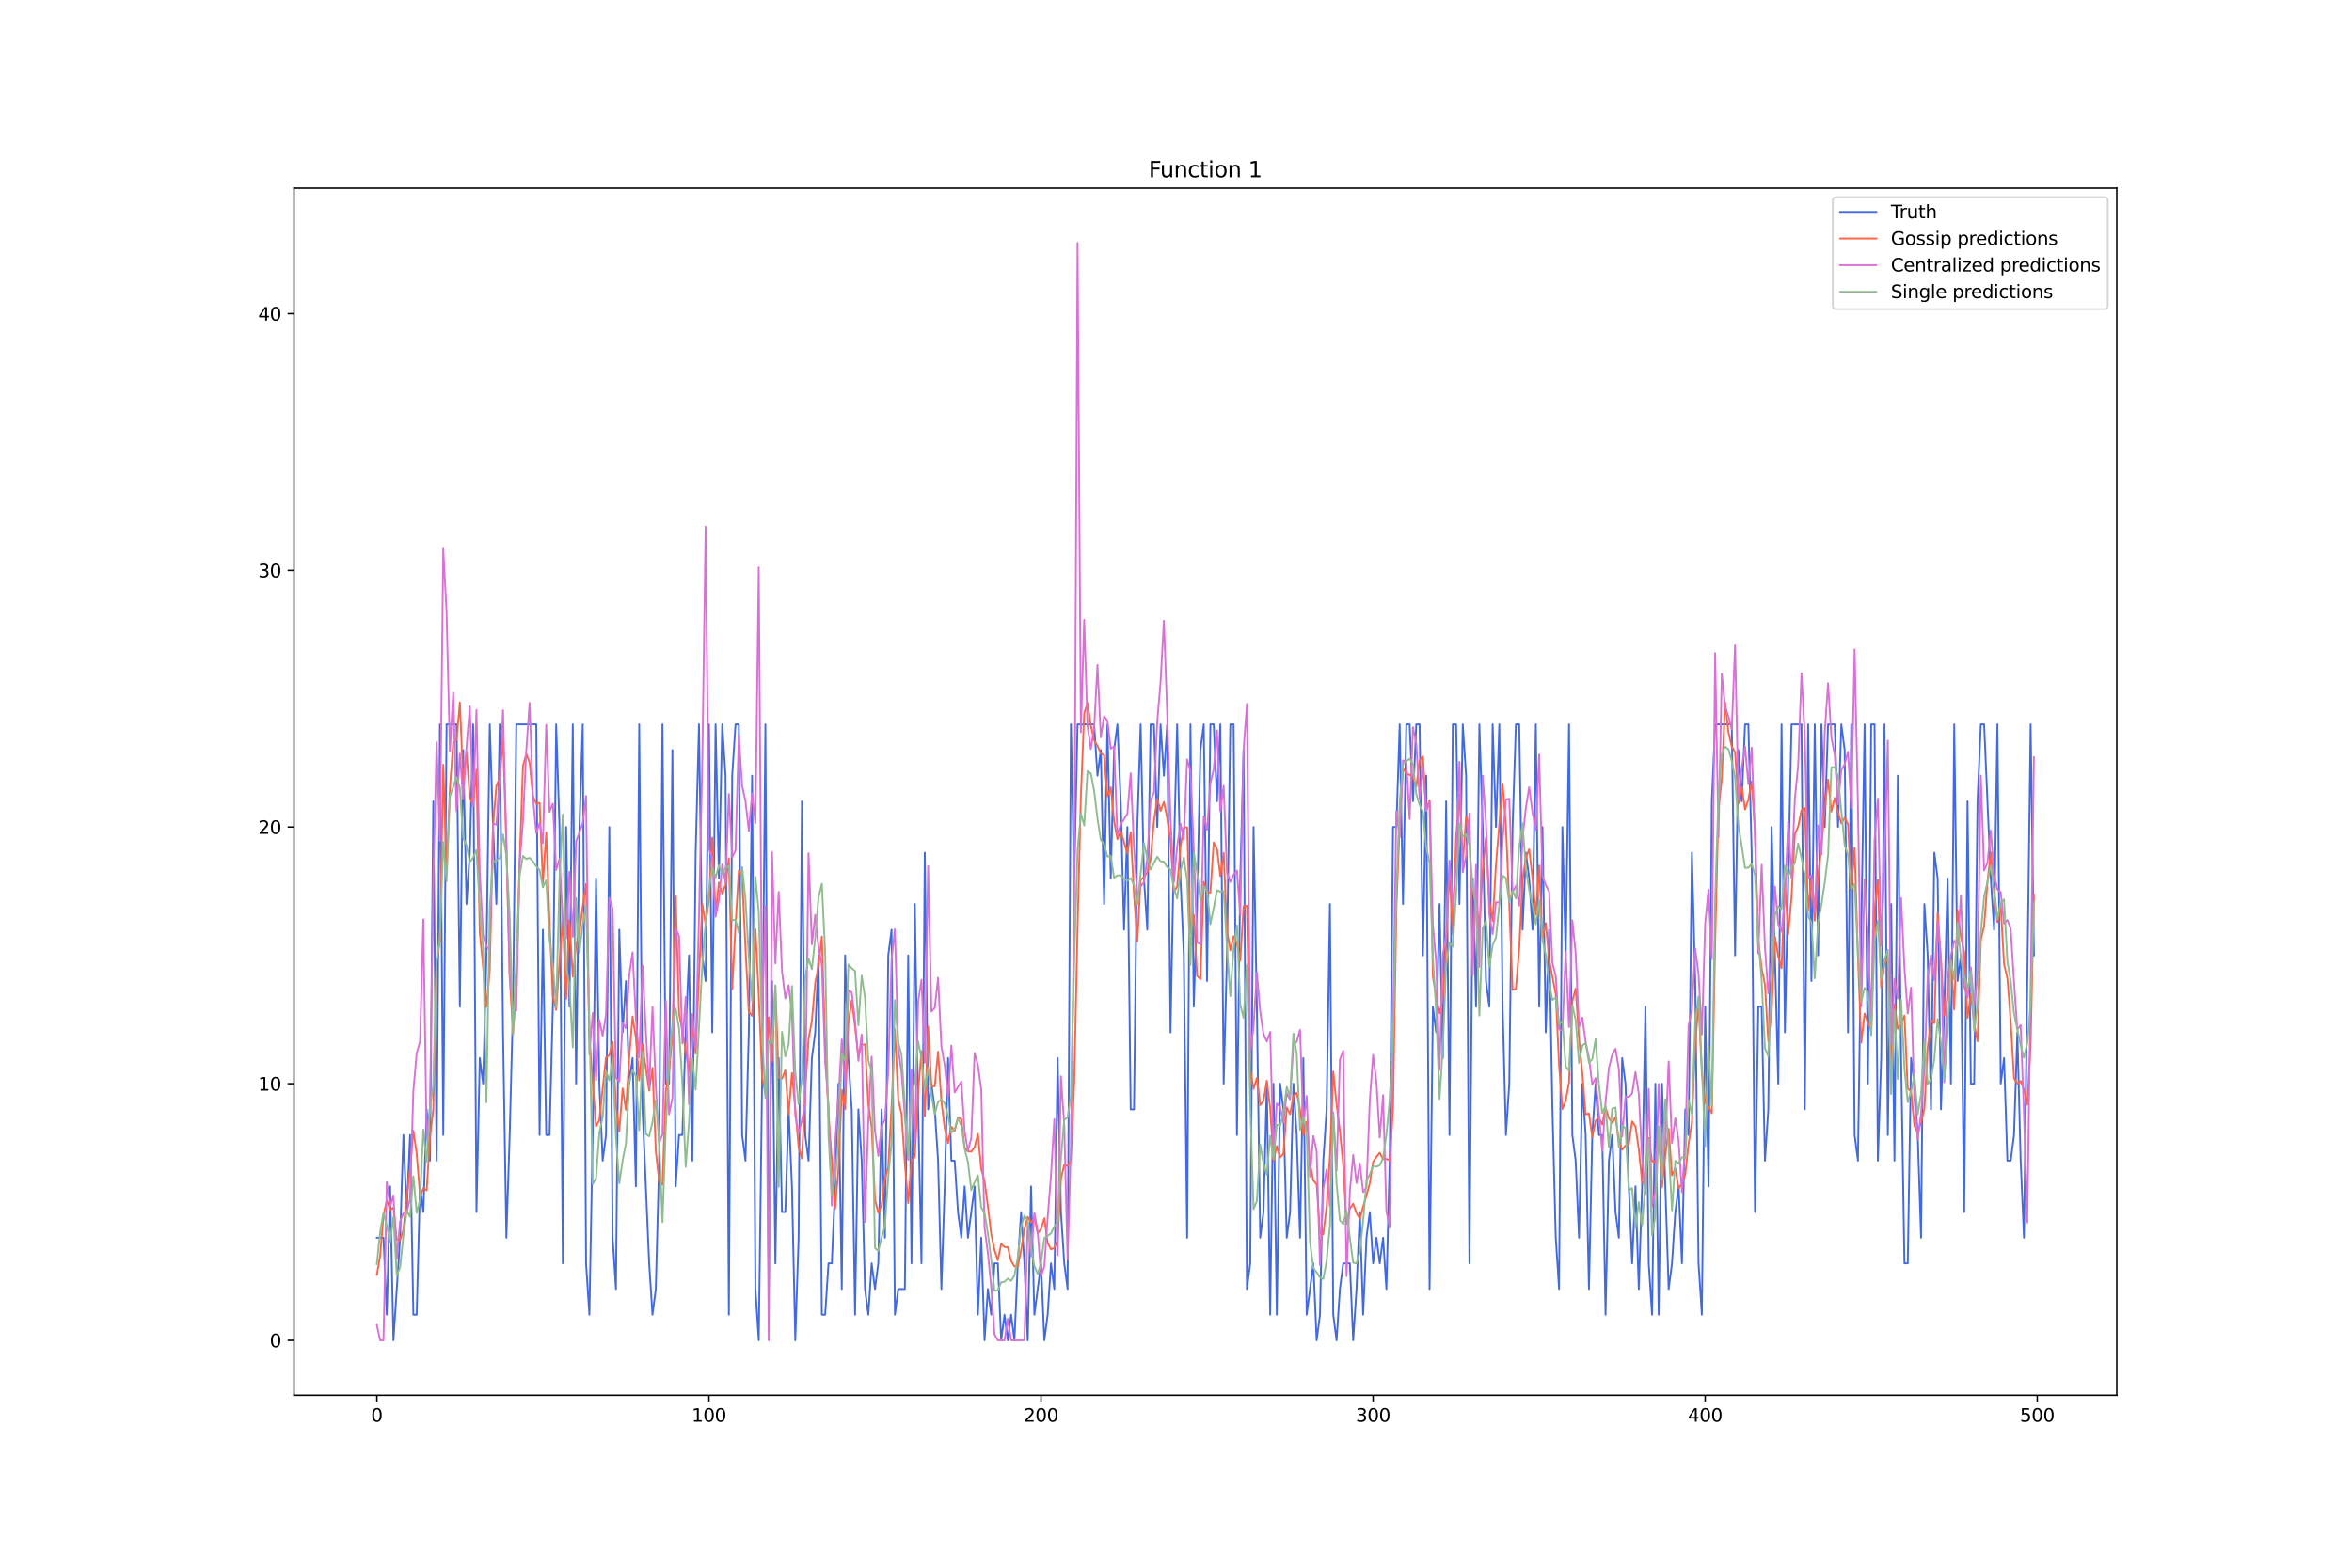 <?xml version="1.0" encoding="utf-8" standalone="no"?>
<!DOCTYPE svg PUBLIC "-//W3C//DTD SVG 1.1//EN"
  "http://www.w3.org/Graphics/SVG/1.1/DTD/svg11.dtd">
<svg xmlns:xlink="http://www.w3.org/1999/xlink" width="1296pt" height="864pt" viewBox="0 0 1296 864" xmlns="http://www.w3.org/2000/svg" version="1.1">
 <defs>
  <style type="text/css">*{stroke-linejoin: round; stroke-linecap: butt}</style>
 </defs>
 <g id="figure_1">
  <g id="patch_1">
   <path d="M 0 864 
L 1296 864 
L 1296 0 
L 0 0 
z
" style="fill: #ffffff"/>
  </g>
  <g id="axes_1">
   <g id="patch_2">
    <path d="M 162 768.96 
L 1166.4 768.96 
L 1166.4 103.68 
L 162 103.68 
z
" style="fill: #ffffff"/>
   </g>
   <g id="matplotlib.axis_1">
    <g id="xtick_1">
     <g id="line2d_1">
      <defs>
       <path id="ma6e9aad0c6" d="M 0 0 
L 0 3.5 
" style="stroke: #000000; stroke-width: 0.8"/>
      </defs>
      <g>
       <use xlink:href="#ma6e9aad0c6" x="207.655" y="768.96" style="stroke: #000000; stroke-width: 0.8"/>
      </g>
     </g>
     <g id="text_1">
      <!-- 0 -->
      <g transform="translate(204.473 783.558) scale(0.1 -0.1)">
       <defs>
        <path id="DejaVuSans-30" d="M 2034 4250 
Q 1547 4250 1301 3770 
Q 1056 3291 1056 2328 
Q 1056 1369 1301 889 
Q 1547 409 2034 409 
Q 2525 409 2770 889 
Q 3016 1369 3016 2328 
Q 3016 3291 2770 3770 
Q 2525 4250 2034 4250 
z
M 2034 4750 
Q 2819 4750 3233 4129 
Q 3647 3509 3647 2328 
Q 3647 1150 3233 529 
Q 2819 -91 2034 -91 
Q 1250 -91 836 529 
Q 422 1150 422 2328 
Q 422 3509 836 4129 
Q 1250 4750 2034 4750 
z
" transform="scale(0.016)"/>
       </defs>
       <use xlink:href="#DejaVuSans-30"/>
      </g>
     </g>
    </g>
    <g id="xtick_2">
     <g id="line2d_2">
      <g>
       <use xlink:href="#ma6e9aad0c6" x="390.639" y="768.96" style="stroke: #000000; stroke-width: 0.8"/>
      </g>
     </g>
     <g id="text_2">
      <!-- 100 -->
      <g transform="translate(381.095 783.558) scale(0.1 -0.1)">
       <defs>
        <path id="DejaVuSans-31" d="M 794 531 
L 1825 531 
L 1825 4091 
L 703 3866 
L 703 4441 
L 1819 4666 
L 2450 4666 
L 2450 531 
L 3481 531 
L 3481 0 
L 794 0 
L 794 531 
z
" transform="scale(0.016)"/>
       </defs>
       <use xlink:href="#DejaVuSans-31"/>
       <use xlink:href="#DejaVuSans-30" x="63.623"/>
       <use xlink:href="#DejaVuSans-30" x="127.246"/>
      </g>
     </g>
    </g>
    <g id="xtick_3">
     <g id="line2d_3">
      <g>
       <use xlink:href="#ma6e9aad0c6" x="573.623" y="768.96" style="stroke: #000000; stroke-width: 0.8"/>
      </g>
     </g>
     <g id="text_3">
      <!-- 200 -->
      <g transform="translate(564.079 783.558) scale(0.1 -0.1)">
       <defs>
        <path id="DejaVuSans-32" d="M 1228 531 
L 3431 531 
L 3431 0 
L 469 0 
L 469 531 
Q 828 903 1448 1529 
Q 2069 2156 2228 2338 
Q 2531 2678 2651 2914 
Q 2772 3150 2772 3378 
Q 2772 3750 2511 3984 
Q 2250 4219 1831 4219 
Q 1534 4219 1204 4116 
Q 875 4013 500 3803 
L 500 4441 
Q 881 4594 1212 4672 
Q 1544 4750 1819 4750 
Q 2544 4750 2975 4387 
Q 3406 4025 3406 3419 
Q 3406 3131 3298 2873 
Q 3191 2616 2906 2266 
Q 2828 2175 2409 1742 
Q 1991 1309 1228 531 
z
" transform="scale(0.016)"/>
       </defs>
       <use xlink:href="#DejaVuSans-32"/>
       <use xlink:href="#DejaVuSans-30" x="63.623"/>
       <use xlink:href="#DejaVuSans-30" x="127.246"/>
      </g>
     </g>
    </g>
    <g id="xtick_4">
     <g id="line2d_4">
      <g>
       <use xlink:href="#ma6e9aad0c6" x="756.607" y="768.96" style="stroke: #000000; stroke-width: 0.8"/>
      </g>
     </g>
     <g id="text_4">
      <!-- 300 -->
      <g transform="translate(747.063 783.558) scale(0.1 -0.1)">
       <defs>
        <path id="DejaVuSans-33" d="M 2597 2516 
Q 3050 2419 3304 2112 
Q 3559 1806 3559 1356 
Q 3559 666 3084 287 
Q 2609 -91 1734 -91 
Q 1441 -91 1130 -33 
Q 819 25 488 141 
L 488 750 
Q 750 597 1062 519 
Q 1375 441 1716 441 
Q 2309 441 2620 675 
Q 2931 909 2931 1356 
Q 2931 1769 2642 2001 
Q 2353 2234 1838 2234 
L 1294 2234 
L 1294 2753 
L 1863 2753 
Q 2328 2753 2575 2939 
Q 2822 3125 2822 3475 
Q 2822 3834 2567 4026 
Q 2313 4219 1838 4219 
Q 1578 4219 1281 4162 
Q 984 4106 628 3988 
L 628 4550 
Q 988 4650 1302 4700 
Q 1616 4750 1894 4750 
Q 2613 4750 3031 4423 
Q 3450 4097 3450 3541 
Q 3450 3153 3228 2886 
Q 3006 2619 2597 2516 
z
" transform="scale(0.016)"/>
       </defs>
       <use xlink:href="#DejaVuSans-33"/>
       <use xlink:href="#DejaVuSans-30" x="63.623"/>
       <use xlink:href="#DejaVuSans-30" x="127.246"/>
      </g>
     </g>
    </g>
    <g id="xtick_5">
     <g id="line2d_5">
      <g>
       <use xlink:href="#ma6e9aad0c6" x="939.591" y="768.96" style="stroke: #000000; stroke-width: 0.8"/>
      </g>
     </g>
     <g id="text_5">
      <!-- 400 -->
      <g transform="translate(930.047 783.558) scale(0.1 -0.1)">
       <defs>
        <path id="DejaVuSans-34" d="M 2419 4116 
L 825 1625 
L 2419 1625 
L 2419 4116 
z
M 2253 4666 
L 3047 4666 
L 3047 1625 
L 3713 1625 
L 3713 1100 
L 3047 1100 
L 3047 0 
L 2419 0 
L 2419 1100 
L 313 1100 
L 313 1709 
L 2253 4666 
z
" transform="scale(0.016)"/>
       </defs>
       <use xlink:href="#DejaVuSans-34"/>
       <use xlink:href="#DejaVuSans-30" x="63.623"/>
       <use xlink:href="#DejaVuSans-30" x="127.246"/>
      </g>
     </g>
    </g>
    <g id="xtick_6">
     <g id="line2d_6">
      <g>
       <use xlink:href="#ma6e9aad0c6" x="1122.575" y="768.96" style="stroke: #000000; stroke-width: 0.8"/>
      </g>
     </g>
     <g id="text_6">
      <!-- 500 -->
      <g transform="translate(1113.032 783.558) scale(0.1 -0.1)">
       <defs>
        <path id="DejaVuSans-35" d="M 691 4666 
L 3169 4666 
L 3169 4134 
L 1269 4134 
L 1269 2991 
Q 1406 3038 1543 3061 
Q 1681 3084 1819 3084 
Q 2600 3084 3056 2656 
Q 3513 2228 3513 1497 
Q 3513 744 3044 326 
Q 2575 -91 1722 -91 
Q 1428 -91 1123 -41 
Q 819 9 494 109 
L 494 744 
Q 775 591 1075 516 
Q 1375 441 1709 441 
Q 2250 441 2565 725 
Q 2881 1009 2881 1497 
Q 2881 1984 2565 2268 
Q 2250 2553 1709 2553 
Q 1456 2553 1204 2497 
Q 953 2441 691 2322 
L 691 4666 
z
" transform="scale(0.016)"/>
       </defs>
       <use xlink:href="#DejaVuSans-35"/>
       <use xlink:href="#DejaVuSans-30" x="63.623"/>
       <use xlink:href="#DejaVuSans-30" x="127.246"/>
      </g>
     </g>
    </g>
   </g>
   <g id="matplotlib.axis_2">
    <g id="ytick_1">
     <g id="line2d_7">
      <defs>
       <path id="m4905a33f9d" d="M 0 0 
L -3.5 0 
" style="stroke: #000000; stroke-width: 0.8"/>
      </defs>
      <g>
       <use xlink:href="#m4905a33f9d" x="162" y="738.72" style="stroke: #000000; stroke-width: 0.8"/>
      </g>
     </g>
     <g id="text_7">
      <!-- 0 -->
      <g transform="translate(148.637 742.519) scale(0.1 -0.1)">
       <use xlink:href="#DejaVuSans-30"/>
      </g>
     </g>
    </g>
    <g id="ytick_2">
     <g id="line2d_8">
      <g>
       <use xlink:href="#m4905a33f9d" x="162" y="597.258" style="stroke: #000000; stroke-width: 0.8"/>
      </g>
     </g>
     <g id="text_8">
      <!-- 10 -->
      <g transform="translate(142.275 601.057) scale(0.1 -0.1)">
       <use xlink:href="#DejaVuSans-31"/>
       <use xlink:href="#DejaVuSans-30" x="63.623"/>
      </g>
     </g>
    </g>
    <g id="ytick_3">
     <g id="line2d_9">
      <g>
       <use xlink:href="#m4905a33f9d" x="162" y="455.796" style="stroke: #000000; stroke-width: 0.8"/>
      </g>
     </g>
     <g id="text_9">
      <!-- 20 -->
      <g transform="translate(142.275 459.595) scale(0.1 -0.1)">
       <use xlink:href="#DejaVuSans-32"/>
       <use xlink:href="#DejaVuSans-30" x="63.623"/>
      </g>
     </g>
    </g>
    <g id="ytick_4">
     <g id="line2d_10">
      <g>
       <use xlink:href="#m4905a33f9d" x="162" y="314.334" style="stroke: #000000; stroke-width: 0.8"/>
      </g>
     </g>
     <g id="text_10">
      <!-- 30 -->
      <g transform="translate(142.275 318.133) scale(0.1 -0.1)">
       <use xlink:href="#DejaVuSans-33"/>
       <use xlink:href="#DejaVuSans-30" x="63.623"/>
      </g>
     </g>
    </g>
    <g id="ytick_5">
     <g id="line2d_11">
      <g>
       <use xlink:href="#m4905a33f9d" x="162" y="172.871" style="stroke: #000000; stroke-width: 0.8"/>
      </g>
     </g>
     <g id="text_11">
      <!-- 40 -->
      <g transform="translate(142.275 176.671) scale(0.1 -0.1)">
       <use xlink:href="#DejaVuSans-34"/>
       <use xlink:href="#DejaVuSans-30" x="63.623"/>
      </g>
     </g>
    </g>
   </g>
   <g id="line2d_12">
    <path d="M 207.655 682.135 
L 211.314 682.135 
L 213.144 724.574 
L 214.974 653.843 
L 216.804 738.72 
L 220.463 682.135 
L 222.293 625.55 
L 224.123 667.989 
L 225.953 625.55 
L 227.783 724.574 
L 229.613 724.574 
L 231.442 653.843 
L 233.272 667.989 
L 235.102 611.404 
L 236.932 639.696 
L 238.762 441.649 
L 240.592 639.696 
L 242.422 399.211 
L 244.251 625.55 
L 246.081 399.211 
L 251.571 399.211 
L 253.401 554.819 
L 255.23 413.357 
L 257.06 498.234 
L 258.89 469.942 
L 260.72 399.211 
L 262.55 667.989 
L 264.38 583.112 
L 266.209 597.258 
L 268.039 526.527 
L 269.869 399.211 
L 271.699 455.796 
L 273.529 498.234 
L 275.359 399.211 
L 277.189 568.965 
L 279.018 682.135 
L 280.848 625.55 
L 282.678 554.819 
L 284.508 399.211 
L 295.487 399.211 
L 297.317 625.55 
L 299.147 512.381 
L 300.976 625.55 
L 302.806 625.55 
L 304.636 554.819 
L 306.466 399.211 
L 308.296 455.796 
L 310.126 696.281 
L 311.956 455.796 
L 313.785 554.819 
L 315.615 399.211 
L 317.445 597.258 
L 319.275 455.796 
L 321.105 399.211 
L 322.935 696.281 
L 324.764 724.574 
L 326.594 625.55 
L 328.424 484.088 
L 330.254 597.258 
L 332.084 639.696 
L 333.914 625.55 
L 335.743 455.796 
L 337.573 682.135 
L 339.403 710.428 
L 341.233 512.381 
L 343.063 568.965 
L 344.893 540.673 
L 346.723 597.258 
L 348.552 583.112 
L 350.382 653.843 
L 352.212 399.211 
L 354.042 611.404 
L 357.702 696.281 
L 359.531 724.574 
L 361.361 710.428 
L 363.191 639.696 
L 365.021 399.211 
L 366.851 597.258 
L 368.681 597.258 
L 370.51 413.357 
L 372.34 653.843 
L 374.17 625.55 
L 376 625.55 
L 377.83 568.965 
L 379.66 526.527 
L 381.489 639.696 
L 383.319 469.942 
L 385.149 399.211 
L 386.979 526.527 
L 388.809 540.673 
L 390.639 399.211 
L 392.469 568.965 
L 394.298 399.211 
L 396.128 484.088 
L 397.958 399.211 
L 399.788 427.503 
L 401.618 724.574 
L 403.448 427.503 
L 405.277 399.211 
L 407.107 399.211 
L 408.937 625.55 
L 410.767 639.696 
L 412.597 568.965 
L 414.427 427.503 
L 416.256 710.428 
L 418.086 738.72 
L 419.916 597.258 
L 421.746 399.211 
L 423.576 710.428 
L 425.406 540.673 
L 427.236 696.281 
L 429.065 583.112 
L 430.895 667.989 
L 432.725 667.989 
L 434.555 611.404 
L 436.385 653.843 
L 438.215 738.72 
L 440.044 682.135 
L 441.874 441.649 
L 443.704 625.55 
L 445.534 639.696 
L 447.364 583.112 
L 449.194 568.965 
L 451.023 526.527 
L 452.853 724.574 
L 454.683 724.574 
L 456.513 696.281 
L 458.343 696.281 
L 460.173 653.843 
L 462.003 597.258 
L 463.832 710.428 
L 465.662 526.527 
L 467.492 583.112 
L 469.322 611.404 
L 471.152 724.574 
L 472.982 611.404 
L 474.811 639.696 
L 476.641 710.428 
L 478.471 724.574 
L 480.301 696.281 
L 482.131 710.428 
L 483.961 696.281 
L 485.79 611.404 
L 487.62 682.135 
L 489.45 526.527 
L 491.28 512.381 
L 493.11 724.574 
L 494.94 710.428 
L 498.599 710.428 
L 500.429 526.527 
L 502.259 696.281 
L 504.089 498.234 
L 505.919 611.404 
L 507.749 696.281 
L 509.578 469.942 
L 511.408 611.404 
L 513.238 597.258 
L 515.068 611.404 
L 516.898 639.696 
L 518.728 710.428 
L 520.557 653.843 
L 522.387 583.112 
L 524.217 639.696 
L 526.047 639.696 
L 527.877 667.989 
L 529.707 682.135 
L 531.536 653.843 
L 533.366 682.135 
L 537.026 653.843 
L 538.856 724.574 
L 540.686 682.135 
L 542.516 738.72 
L 544.345 710.428 
L 546.175 724.574 
L 548.005 696.281 
L 549.835 696.281 
L 551.665 738.72 
L 553.495 724.574 
L 555.324 738.72 
L 557.154 724.574 
L 558.984 738.72 
L 560.814 696.281 
L 562.644 667.989 
L 564.474 696.281 
L 566.303 738.72 
L 568.133 653.843 
L 569.963 724.574 
L 573.623 696.281 
L 575.453 738.72 
L 577.283 724.574 
L 579.112 696.281 
L 580.942 710.428 
L 582.772 583.112 
L 584.602 667.989 
L 586.432 696.281 
L 588.262 710.428 
L 590.091 399.211 
L 591.921 484.088 
L 593.751 399.211 
L 602.9 399.211 
L 604.73 427.503 
L 606.56 413.357 
L 608.39 498.234 
L 610.22 399.211 
L 612.05 484.088 
L 613.879 413.357 
L 615.709 399.211 
L 617.539 441.649 
L 619.369 512.381 
L 621.199 455.796 
L 623.029 611.404 
L 624.858 611.404 
L 626.688 455.796 
L 628.518 399.211 
L 630.348 484.088 
L 632.178 512.381 
L 634.008 399.211 
L 635.837 399.211 
L 637.667 455.796 
L 639.497 399.211 
L 641.327 427.503 
L 643.157 399.211 
L 644.987 568.965 
L 646.817 469.942 
L 648.646 399.211 
L 650.476 484.088 
L 652.306 526.527 
L 654.136 682.135 
L 655.966 399.211 
L 657.796 554.819 
L 659.625 498.234 
L 661.455 413.357 
L 663.285 399.211 
L 665.115 540.673 
L 666.945 399.211 
L 668.775 399.211 
L 670.604 441.649 
L 672.434 399.211 
L 674.264 597.258 
L 676.094 526.527 
L 677.924 399.211 
L 679.754 399.211 
L 681.583 625.55 
L 683.413 484.088 
L 685.243 413.357 
L 687.073 710.428 
L 688.903 696.281 
L 690.733 455.796 
L 692.563 554.819 
L 694.392 682.135 
L 696.222 667.989 
L 698.052 597.258 
L 699.882 724.574 
L 701.712 597.258 
L 703.542 724.574 
L 705.371 597.258 
L 707.201 611.404 
L 709.031 682.135 
L 710.861 667.989 
L 712.691 597.258 
L 714.521 625.55 
L 716.35 682.135 
L 718.18 583.112 
L 720.01 724.574 
L 723.67 696.281 
L 725.5 738.72 
L 727.33 724.574 
L 729.159 639.696 
L 730.989 611.404 
L 732.819 498.234 
L 734.649 724.574 
L 736.479 738.72 
L 738.309 710.428 
L 740.138 696.281 
L 743.798 696.281 
L 745.628 738.72 
L 747.458 710.428 
L 749.288 667.989 
L 751.117 724.574 
L 752.947 682.135 
L 754.777 667.989 
L 756.607 696.281 
L 758.437 682.135 
L 760.267 696.281 
L 762.097 682.135 
L 763.926 710.428 
L 765.756 639.696 
L 767.586 455.796 
L 769.416 455.796 
L 771.246 399.211 
L 773.076 498.234 
L 774.905 399.211 
L 776.735 399.211 
L 778.565 441.649 
L 780.395 399.211 
L 782.225 399.211 
L 784.055 526.527 
L 785.884 427.503 
L 787.714 710.428 
L 789.544 554.819 
L 791.374 568.965 
L 793.204 498.234 
L 795.034 583.112 
L 796.864 441.649 
L 798.693 625.55 
L 800.523 399.211 
L 802.353 399.211 
L 804.183 498.234 
L 806.013 399.211 
L 807.843 427.503 
L 809.672 696.281 
L 811.502 484.088 
L 813.332 554.819 
L 815.162 399.211 
L 816.992 455.796 
L 818.822 540.673 
L 820.651 554.819 
L 822.481 399.211 
L 824.311 455.796 
L 826.141 399.211 
L 827.971 554.819 
L 829.801 625.55 
L 831.63 597.258 
L 833.46 455.796 
L 835.29 399.211 
L 837.12 399.211 
L 838.95 512.381 
L 840.78 469.942 
L 842.61 484.088 
L 844.439 512.381 
L 846.269 399.211 
L 848.099 554.819 
L 849.929 455.796 
L 851.759 568.965 
L 853.589 512.381 
L 855.418 611.404 
L 857.248 682.135 
L 859.078 710.428 
L 860.908 455.796 
L 862.738 526.527 
L 864.568 399.211 
L 866.397 625.55 
L 868.227 639.696 
L 870.057 682.135 
L 871.887 597.258 
L 873.717 625.55 
L 875.547 710.428 
L 877.377 625.55 
L 879.206 597.258 
L 881.036 625.55 
L 882.866 625.55 
L 884.696 724.574 
L 886.526 639.696 
L 888.356 625.55 
L 890.185 667.989 
L 892.015 682.135 
L 893.845 583.112 
L 895.675 597.258 
L 897.505 653.843 
L 899.335 696.281 
L 901.164 653.843 
L 902.994 710.428 
L 904.824 653.843 
L 906.654 554.819 
L 908.484 696.281 
L 910.314 724.574 
L 912.144 597.258 
L 913.973 724.574 
L 915.803 597.258 
L 919.463 710.428 
L 921.293 696.281 
L 923.123 667.989 
L 924.952 653.843 
L 926.782 696.281 
L 928.612 611.404 
L 930.442 625.55 
L 932.272 469.942 
L 934.102 540.673 
L 935.931 696.281 
L 937.761 724.574 
L 939.591 554.819 
L 941.421 653.843 
L 943.251 441.649 
L 945.081 399.211 
L 954.23 399.211 
L 956.06 526.527 
L 957.89 413.357 
L 959.719 441.649 
L 961.549 399.211 
L 963.379 399.211 
L 965.209 469.942 
L 967.039 667.989 
L 968.869 554.819 
L 970.698 554.819 
L 972.528 639.696 
L 974.358 611.404 
L 976.188 455.796 
L 979.848 597.258 
L 981.678 399.211 
L 983.507 568.965 
L 987.167 399.211 
L 992.657 399.211 
L 994.486 611.404 
L 996.316 399.211 
L 998.146 540.673 
L 999.976 399.211 
L 1001.806 526.527 
L 1003.636 399.211 
L 1005.465 455.796 
L 1007.295 399.211 
L 1010.955 399.211 
L 1012.785 455.796 
L 1014.615 399.211 
L 1016.444 413.357 
L 1018.274 568.965 
L 1020.104 399.211 
L 1021.934 625.55 
L 1023.764 639.696 
L 1025.594 512.381 
L 1027.424 399.211 
L 1029.253 597.258 
L 1031.083 399.211 
L 1032.913 399.211 
L 1034.743 639.696 
L 1036.573 583.112 
L 1038.403 399.211 
L 1040.232 625.55 
L 1042.062 498.234 
L 1043.892 639.696 
L 1045.722 427.503 
L 1047.552 583.112 
L 1049.382 696.281 
L 1051.211 696.281 
L 1053.041 583.112 
L 1054.871 597.258 
L 1056.701 625.55 
L 1058.531 682.135 
L 1060.361 498.234 
L 1062.191 526.527 
L 1064.02 611.404 
L 1065.85 469.942 
L 1067.68 484.088 
L 1069.51 611.404 
L 1071.34 554.819 
L 1073.17 484.088 
L 1074.999 597.258 
L 1076.829 399.211 
L 1078.659 540.673 
L 1080.489 526.527 
L 1082.319 667.989 
L 1084.149 441.649 
L 1085.978 597.258 
L 1087.808 597.258 
L 1089.638 441.649 
L 1091.468 399.211 
L 1093.298 399.211 
L 1096.958 484.088 
L 1098.787 512.381 
L 1100.617 399.211 
L 1102.447 597.258 
L 1104.277 583.112 
L 1106.107 639.696 
L 1107.937 639.696 
L 1109.766 625.55 
L 1111.596 568.965 
L 1113.426 639.696 
L 1115.256 682.135 
L 1118.916 399.211 
L 1120.745 526.527 
L 1120.745 526.527 
" clip-path="url(#pa580b99e2b)" style="fill: none; stroke: #4169e1; stroke-linecap: square"/>
   </g>
   <g id="line2d_13">
    <path d="M 207.655 702.606 
L 209.484 692.037 
L 211.314 669.682 
L 213.144 661.494 
L 214.974 666.808 
L 216.804 665.486 
L 218.634 683.302 
L 220.463 683.525 
L 222.293 677.739 
L 224.123 659.538 
L 225.953 644.286 
L 227.783 623.177 
L 229.613 635.784 
L 231.442 659.187 
L 233.272 654.994 
L 235.102 656.091 
L 236.932 626.95 
L 238.762 611.277 
L 240.592 530.689 
L 242.422 518.273 
L 244.251 421.449 
L 246.081 481.689 
L 247.911 434.254 
L 249.741 409.189 
L 251.571 408.049 
L 253.401 387.072 
L 255.23 430.543 
L 257.06 414.397 
L 258.89 439.556 
L 260.72 443.888 
L 262.55 424.157 
L 264.38 514.135 
L 266.209 532.781 
L 268.039 554.835 
L 269.869 534.769 
L 271.699 455.096 
L 273.529 433.088 
L 275.359 428.666 
L 277.189 407.027 
L 279.018 465.449 
L 280.848 538.208 
L 282.678 569.383 
L 284.508 545.338 
L 286.338 474.709 
L 288.168 422.079 
L 289.997 415.45 
L 291.827 420.3 
L 293.657 438.626 
L 295.487 442.945 
L 297.317 442.493 
L 299.147 486.814 
L 300.976 458.873 
L 302.806 507.838 
L 304.636 549.198 
L 306.466 556.583 
L 308.296 530.034 
L 310.126 506.25 
L 311.956 550.576 
L 313.785 507.042 
L 315.615 538.335 
L 317.445 520.972 
L 319.275 514.025 
L 321.105 499.49 
L 322.935 487.126 
L 324.764 571.092 
L 328.424 620.813 
L 330.254 617.243 
L 333.914 582.744 
L 335.743 581.562 
L 337.573 574.128 
L 339.403 609.129 
L 341.233 623.595 
L 343.063 599.866 
L 344.893 611.692 
L 346.723 582.661 
L 348.552 560.205 
L 350.382 572.104 
L 352.212 595.418 
L 354.042 575.456 
L 355.872 589.062 
L 357.702 601.114 
L 359.531 588.422 
L 361.361 634.424 
L 363.191 650.951 
L 365.021 652.967 
L 366.851 601.558 
L 368.681 590.451 
L 370.51 570.942 
L 372.34 493.947 
L 374.17 558.288 
L 376 568.115 
L 377.83 578.882 
L 379.66 590.894 
L 381.489 564.59 
L 383.319 580.628 
L 385.149 537.869 
L 386.979 498.267 
L 388.809 509.423 
L 390.639 495.595 
L 392.469 461.673 
L 394.298 503.542 
L 396.128 486.355 
L 397.958 492.663 
L 399.788 487.668 
L 401.618 473.034 
L 403.448 545.185 
L 405.277 509.739 
L 407.107 479.777 
L 408.937 483.019 
L 410.767 522.605 
L 412.597 557.718 
L 414.427 559.855 
L 416.256 512.154 
L 418.086 548.351 
L 419.916 593.401 
L 421.746 602.98 
L 423.576 560.665 
L 425.406 584.916 
L 427.236 543.286 
L 429.065 593.852 
L 430.895 594.449 
L 432.725 589.867 
L 434.555 613.892 
L 436.385 591.383 
L 438.215 610.99 
L 440.044 632.486 
L 441.874 638.478 
L 443.704 601.162 
L 445.534 572.618 
L 447.364 562.518 
L 449.194 541.577 
L 451.023 532.67 
L 452.853 516.142 
L 454.683 575.587 
L 456.513 614.467 
L 458.343 639.221 
L 460.173 666.273 
L 462.003 644.674 
L 463.832 600.715 
L 465.662 611.37 
L 467.492 563.855 
L 469.322 551.385 
L 471.152 565.959 
L 472.982 582.214 
L 474.811 575.846 
L 476.641 575.576 
L 478.471 608.601 
L 480.301 621.291 
L 482.131 660.951 
L 483.961 668.414 
L 485.79 664.191 
L 487.62 649.79 
L 489.45 643.238 
L 491.28 609.393 
L 493.11 567.333 
L 494.94 605.651 
L 496.77 614.002 
L 498.599 641.29 
L 500.429 663.071 
L 502.259 639.874 
L 504.089 637.729 
L 505.919 601.678 
L 507.749 579.279 
L 509.578 615.196 
L 511.408 565.727 
L 513.238 598.827 
L 515.068 598.65 
L 516.898 579.635 
L 518.728 607.055 
L 520.557 621.818 
L 522.387 630.014 
L 524.217 620.931 
L 526.047 623.235 
L 527.877 615.889 
L 529.707 616.679 
L 531.536 632.527 
L 533.366 634.574 
L 535.196 634.715 
L 537.026 632.231 
L 538.856 624.828 
L 540.686 644.219 
L 542.516 650.998 
L 544.345 664.737 
L 546.175 680.098 
L 548.005 688.927 
L 549.835 694.573 
L 551.665 685.499 
L 553.495 687.258 
L 555.324 687.397 
L 557.154 694.979 
L 558.984 697.939 
L 560.814 698.113 
L 562.644 689.092 
L 564.474 677.41 
L 566.303 670.663 
L 568.133 673.759 
L 569.963 671.031 
L 571.793 679.707 
L 573.623 677.325 
L 575.453 671.438 
L 577.283 685.016 
L 579.112 688.537 
L 580.942 687.81 
L 582.772 683.524 
L 584.602 649.689 
L 586.432 641.859 
L 588.262 642.553 
L 590.091 639.804 
L 591.921 596.297 
L 593.751 511.593 
L 595.581 439.217 
L 597.411 393.084 
L 599.241 387.455 
L 601.07 399.921 
L 602.9 408.009 
L 604.73 411.026 
L 606.56 415.2 
L 608.39 416.26 
L 610.22 438.909 
L 612.05 433.95 
L 613.879 452.383 
L 615.709 462.469 
L 617.539 458.217 
L 621.199 470.276 
L 623.029 458.607 
L 624.858 493.188 
L 626.688 518.886 
L 628.518 485.022 
L 630.348 483.288 
L 632.178 480.911 
L 634.008 473.671 
L 635.837 452.452 
L 637.667 440.181 
L 639.497 446.922 
L 641.327 441.975 
L 643.157 450.901 
L 644.987 463.607 
L 646.817 491.728 
L 648.646 488.502 
L 650.476 466.474 
L 652.306 456.077 
L 654.136 455.981 
L 655.966 514.476 
L 657.796 504.224 
L 659.625 537.775 
L 661.455 539.683 
L 663.285 486.011 
L 665.115 491.87 
L 666.945 491.981 
L 668.775 464.321 
L 670.604 467.967 
L 672.434 482.835 
L 674.264 470.034 
L 676.094 513 
L 677.924 523.773 
L 679.754 515.997 
L 681.583 520.089 
L 683.413 529.454 
L 685.243 499.45 
L 687.073 499.171 
L 688.903 589.23 
L 690.733 600.113 
L 692.563 594.051 
L 694.392 609.101 
L 696.222 606.735 
L 698.052 595.568 
L 699.882 610.659 
L 701.712 639.79 
L 703.542 631.603 
L 705.371 637.905 
L 707.201 635.976 
L 709.031 610.375 
L 710.861 614.062 
L 712.691 604.146 
L 714.521 602.292 
L 716.35 611.54 
L 718.18 625.594 
L 720.01 618.171 
L 721.84 641.478 
L 723.67 650.501 
L 725.5 652.759 
L 727.33 679.772 
L 729.159 680.242 
L 730.989 664.94 
L 732.819 637.714 
L 734.649 590.579 
L 736.479 608.588 
L 738.309 623.326 
L 740.138 642.102 
L 741.968 674.461 
L 743.798 666.136 
L 745.628 663.425 
L 747.458 668.526 
L 749.288 671.775 
L 751.117 665.012 
L 752.947 658.94 
L 754.777 652.178 
L 756.607 640.41 
L 758.437 637.593 
L 760.267 635.315 
L 762.097 638.875 
L 763.926 638.739 
L 765.756 639.523 
L 767.586 611.213 
L 769.416 500.393 
L 771.246 454.111 
L 773.076 423.259 
L 774.905 426.421 
L 776.735 427.029 
L 778.565 428.198 
L 780.395 433.588 
L 782.225 419.276 
L 784.055 416.965 
L 785.884 446.361 
L 787.714 441.065 
L 789.544 538.19 
L 791.374 549.367 
L 793.204 558.419 
L 795.034 550.35 
L 796.864 521.297 
L 798.693 479.319 
L 800.523 514.607 
L 802.353 461.198 
L 804.183 437.917 
L 806.013 475.681 
L 807.843 450.093 
L 809.672 455.055 
L 811.502 523.447 
L 813.332 495.012 
L 815.162 511.97 
L 816.992 479.879 
L 818.822 461.558 
L 820.651 496.424 
L 822.481 507.652 
L 824.311 476.527 
L 827.971 431.788 
L 829.801 455.426 
L 831.63 498.378 
L 833.46 545.603 
L 835.29 544.971 
L 837.12 522.764 
L 838.95 485.197 
L 840.78 472.717 
L 842.61 468.083 
L 844.439 484.194 
L 846.269 504.063 
L 848.099 477.006 
L 849.929 516.98 
L 851.759 508.759 
L 853.589 529.003 
L 857.248 547.832 
L 859.078 587.156 
L 860.908 611.309 
L 862.738 606.603 
L 864.568 596.645 
L 866.397 551.659 
L 868.227 544.782 
L 870.057 572.299 
L 871.887 591.203 
L 873.717 614.158 
L 875.547 613.709 
L 877.377 626.642 
L 879.206 617.813 
L 881.036 615.832 
L 882.866 619.771 
L 884.696 610.149 
L 886.526 616.346 
L 888.356 618.778 
L 890.185 615.8 
L 892.015 629.07 
L 893.845 633.69 
L 895.675 631.286 
L 897.505 630.671 
L 899.335 618.043 
L 901.164 620.874 
L 902.994 633.32 
L 904.824 651.553 
L 906.654 652.671 
L 908.484 627.186 
L 910.314 640.038 
L 912.144 640.468 
L 913.973 626.162 
L 915.803 654.211 
L 917.633 636.331 
L 919.463 622.17 
L 921.293 647.778 
L 923.123 643.992 
L 924.952 654.862 
L 926.782 652.431 
L 928.612 647.243 
L 930.442 630.356 
L 932.272 618.683 
L 934.102 575.959 
L 935.931 552.842 
L 937.761 591.358 
L 939.591 607.594 
L 941.421 609.945 
L 943.251 613.534 
L 945.081 519.31 
L 946.911 445.761 
L 948.74 429.298 
L 950.57 387.053 
L 952.4 403.523 
L 954.23 411.464 
L 956.06 414.5 
L 957.89 442.858 
L 959.719 433.59 
L 961.549 446.105 
L 963.379 440.721 
L 965.209 430.652 
L 967.039 458.395 
L 968.869 518.345 
L 970.698 533.577 
L 972.528 542.617 
L 974.358 573.832 
L 976.188 558.239 
L 978.018 516.159 
L 979.848 527.075 
L 981.678 533.576 
L 983.507 486.244 
L 985.337 514.94 
L 987.167 494.355 
L 988.997 459.679 
L 990.827 455.484 
L 992.657 446.581 
L 994.486 445.295 
L 996.316 501.578 
L 998.146 484.641 
L 999.976 507.389 
L 1001.806 482.288 
L 1003.636 467.363 
L 1005.465 445.185 
L 1007.295 429.714 
L 1009.125 447.264 
L 1010.955 439.781 
L 1012.785 447.74 
L 1014.615 453.819 
L 1016.444 450.675 
L 1018.274 454.181 
L 1020.104 490.27 
L 1021.934 467.238 
L 1023.764 527.464 
L 1025.594 574.695 
L 1027.424 558.579 
L 1031.083 568.163 
L 1032.913 501.041 
L 1034.743 484.965 
L 1036.573 544.395 
L 1038.403 531.228 
L 1040.232 527.828 
L 1042.062 587.364 
L 1043.892 553.439 
L 1045.722 567.03 
L 1047.552 563.922 
L 1049.382 559.766 
L 1051.211 599.87 
L 1053.041 601.598 
L 1054.871 620.552 
L 1056.701 624.334 
L 1058.531 618.489 
L 1060.361 611.242 
L 1062.191 577.332 
L 1064.02 562.228 
L 1065.85 563.884 
L 1067.68 502.926 
L 1069.51 528.995 
L 1071.34 559.678 
L 1073.17 549.758 
L 1074.999 529.08 
L 1076.829 556.37 
L 1078.659 501.599 
L 1080.489 516.092 
L 1082.319 524.73 
L 1084.149 561.033 
L 1085.978 547.941 
L 1087.808 564.325 
L 1089.638 573.906 
L 1091.468 518.223 
L 1093.298 510.384 
L 1095.128 486.037 
L 1096.958 469.784 
L 1098.787 491.94 
L 1100.617 508.295 
L 1102.447 499.599 
L 1104.277 531.423 
L 1106.107 539.257 
L 1107.937 562.869 
L 1109.766 594.243 
L 1111.596 597.255 
L 1113.426 595.761 
L 1115.256 600.628 
L 1117.086 608.795 
L 1118.916 575.236 
L 1120.745 493.038 
L 1120.745 493.038 
" clip-path="url(#pa580b99e2b)" style="fill: none; stroke: #ff6347; stroke-linecap: square"/>
   </g>
   <g id="line2d_14">
    <path d="M 207.655 730.153 
L 209.484 738.72 
L 211.314 738.72 
L 213.144 651.486 
L 214.974 665.004 
L 216.804 658.776 
L 218.634 693.783 
L 220.463 673.163 
L 222.293 668.643 
L 224.123 668.167 
L 225.953 660.789 
L 227.783 601.23 
L 229.613 580.404 
L 231.442 574.075 
L 233.272 506.745 
L 235.102 627.346 
L 236.932 610.007 
L 238.762 484.672 
L 240.592 409.054 
L 242.422 463.618 
L 244.251 302.373 
L 246.081 337.474 
L 247.911 414.06 
L 249.741 381.78 
L 251.571 447.092 
L 253.401 415.326 
L 255.23 440.286 
L 257.06 411.564 
L 258.89 389.24 
L 260.72 444.336 
L 262.55 391.268 
L 264.38 480.802 
L 266.209 515.331 
L 268.039 521.608 
L 269.869 523.593 
L 271.699 453.913 
L 273.529 454.49 
L 275.359 429.822 
L 277.189 391.465 
L 280.848 536.817 
L 282.678 557.952 
L 284.508 556.87 
L 286.338 475.661 
L 288.168 452.76 
L 289.997 413.663 
L 291.827 387.38 
L 293.657 439.15 
L 295.487 459.215 
L 297.317 453.654 
L 299.147 464.734 
L 300.976 399.462 
L 302.806 447.424 
L 304.636 442.941 
L 306.466 479.481 
L 308.296 473.275 
L 310.126 506.93 
L 311.956 517.19 
L 313.785 480.445 
L 315.615 516.263 
L 317.445 463.586 
L 319.275 458.858 
L 321.105 453.683 
L 322.935 438.739 
L 324.764 581.073 
L 326.594 558.268 
L 328.424 595.236 
L 330.254 562.112 
L 332.084 571.002 
L 333.914 559.059 
L 335.743 494.756 
L 337.573 500.906 
L 339.403 593.968 
L 341.233 596.1 
L 343.063 563.787 
L 344.893 566.713 
L 346.723 537.46 
L 348.552 524.883 
L 350.382 560.904 
L 352.212 582.816 
L 354.042 532.013 
L 355.872 568.314 
L 357.702 599.572 
L 359.531 554.89 
L 361.361 598.535 
L 363.191 629.818 
L 365.021 625.228 
L 366.851 551.297 
L 368.681 614.14 
L 370.51 605.134 
L 372.34 512.119 
L 374.17 515.722 
L 376 575.044 
L 377.83 549.464 
L 379.66 608.756 
L 381.489 558.808 
L 383.319 578.278 
L 385.149 505.507 
L 386.979 420.136 
L 388.809 290.234 
L 390.639 467.885 
L 392.469 472.797 
L 394.298 505.207 
L 396.128 496.135 
L 397.958 476.355 
L 399.788 486.26 
L 401.618 437.579 
L 403.448 472.522 
L 405.277 468.717 
L 407.107 405.414 
L 408.937 433.229 
L 410.767 441.541 
L 412.597 457.911 
L 414.427 437.264 
L 416.256 453.615 
L 418.086 312.703 
L 419.916 563.388 
L 421.746 499.294 
L 423.576 738.72 
L 425.406 469.657 
L 427.236 530.958 
L 429.065 491.554 
L 430.895 535.173 
L 432.725 550.279 
L 434.555 543.062 
L 436.385 558.412 
L 438.215 614.639 
L 440.044 624.559 
L 441.874 617.571 
L 443.704 608.168 
L 445.534 470.253 
L 447.364 520.464 
L 449.194 504.164 
L 451.023 522.449 
L 452.853 531.652 
L 454.683 585.483 
L 456.513 608.585 
L 458.343 664.375 
L 460.173 630.069 
L 462.003 605.171 
L 463.832 572.832 
L 465.662 598.945 
L 467.492 545.822 
L 469.322 546.911 
L 471.152 562.604 
L 472.982 584.674 
L 474.811 570.06 
L 476.641 673.467 
L 478.471 617.476 
L 480.301 582.387 
L 482.131 623.395 
L 483.961 637.051 
L 485.79 620.669 
L 487.62 617.052 
L 489.45 590.49 
L 491.28 529.077 
L 493.11 512.143 
L 494.94 577.674 
L 496.77 591.241 
L 500.429 639.165 
L 502.259 589.432 
L 504.089 629.756 
L 505.919 552.262 
L 507.749 539.925 
L 509.578 585.685 
L 511.408 477.345 
L 513.238 557.532 
L 515.068 555.496 
L 516.898 538.853 
L 518.728 576.696 
L 520.557 587.208 
L 522.387 604.538 
L 524.217 576.251 
L 526.047 602.081 
L 529.707 596.017 
L 531.536 623.354 
L 533.366 634.323 
L 535.196 627.158 
L 537.026 580.329 
L 538.856 587.021 
L 540.686 600.426 
L 542.516 676.776 
L 544.345 690.698 
L 546.175 709.338 
L 548.005 735.36 
L 549.835 738.72 
L 553.495 738.72 
L 555.324 726.799 
L 557.154 738.72 
L 564.474 738.72 
L 566.303 673.88 
L 568.133 692.442 
L 569.963 668.492 
L 571.793 678.772 
L 573.623 703.235 
L 575.453 698.079 
L 577.283 671.169 
L 579.112 647.942 
L 580.942 616.813 
L 582.772 691.759 
L 584.602 593.142 
L 586.432 620.352 
L 588.262 694.2 
L 590.091 632.067 
L 591.921 498.283 
L 593.751 133.92 
L 595.581 403.541 
L 597.411 341.549 
L 599.241 399.887 
L 601.07 412.84 
L 602.9 401.431 
L 604.73 366.38 
L 606.56 406.384 
L 608.39 394.608 
L 610.22 397.261 
L 612.05 412.639 
L 613.879 411.352 
L 615.709 460.427 
L 617.539 454.351 
L 621.199 448.584 
L 623.029 426.19 
L 624.858 466.881 
L 626.688 493.765 
L 628.518 488.519 
L 630.348 486.327 
L 632.178 473.154 
L 634.008 441.161 
L 635.837 437.081 
L 637.667 397.746 
L 639.497 375.845 
L 641.327 342.023 
L 643.157 393.776 
L 644.987 450.817 
L 646.817 486.067 
L 648.646 466.541 
L 650.476 453.92 
L 652.306 462.736 
L 654.136 418.543 
L 655.966 424.912 
L 657.796 467.839 
L 659.625 519.42 
L 661.455 520.355 
L 663.285 449.861 
L 665.115 457.289 
L 666.945 431.766 
L 668.775 424.002 
L 670.604 402.495 
L 672.434 447.145 
L 674.264 433.122 
L 676.094 480.806 
L 677.924 486.137 
L 679.754 482.019 
L 681.583 479.828 
L 683.413 504.429 
L 685.243 413.135 
L 687.073 387.878 
L 688.903 580.462 
L 690.733 565.822 
L 692.563 535.968 
L 694.392 557.247 
L 696.222 569.94 
L 698.052 574.029 
L 699.882 568.754 
L 701.712 635.476 
L 703.542 608.126 
L 705.371 610.125 
L 707.201 618.666 
L 709.031 602.519 
L 710.861 605.951 
L 712.691 575.337 
L 714.521 574.206 
L 716.35 567.562 
L 718.18 619.517 
L 720.01 604.008 
L 721.84 648.483 
L 723.67 626.113 
L 725.5 634.555 
L 727.33 697.26 
L 729.159 655.227 
L 730.989 644.615 
L 732.819 664.66 
L 734.649 612.999 
L 736.479 645.157 
L 738.309 584.007 
L 740.138 579.052 
L 741.968 703.32 
L 743.798 656.522 
L 745.628 636.522 
L 747.458 652.024 
L 749.288 641.302 
L 751.117 657.009 
L 752.947 654.553 
L 754.777 606.515 
L 756.607 581.366 
L 758.437 596.383 
L 760.267 626.955 
L 762.097 603.528 
L 763.926 667.324 
L 765.756 676.596 
L 769.416 447.297 
L 771.246 461.513 
L 773.076 419.18 
L 774.905 419.296 
L 776.735 451.405 
L 778.565 400.804 
L 780.395 409.758 
L 782.225 440.105 
L 784.055 423.081 
L 785.884 446.934 
L 787.714 441.827 
L 789.544 509.923 
L 791.374 530.498 
L 793.204 589.697 
L 795.034 526.211 
L 796.864 515.2 
L 798.693 474.246 
L 800.523 499.623 
L 802.353 475.542 
L 804.183 419.879 
L 806.013 480.761 
L 807.843 471.661 
L 809.672 448.271 
L 811.502 537.464 
L 813.332 476.641 
L 815.162 532.84 
L 816.992 427.512 
L 818.822 453.677 
L 820.651 504.115 
L 822.481 514.83 
L 824.311 497.218 
L 826.141 497.485 
L 827.971 463.132 
L 829.801 440.582 
L 831.63 440.212 
L 833.46 491.754 
L 835.29 488.189 
L 837.12 499.175 
L 838.95 462.168 
L 840.78 445.229 
L 842.61 433.81 
L 844.439 447.872 
L 846.269 457.359 
L 848.099 415.851 
L 849.929 482.868 
L 851.759 487.837 
L 853.589 491.286 
L 855.418 530.675 
L 857.248 537.877 
L 859.078 567.32 
L 860.908 568.008 
L 862.738 524.681 
L 864.568 566.009 
L 866.397 507.222 
L 868.227 525.447 
L 870.057 566.016 
L 871.887 560.803 
L 873.717 574.148 
L 875.547 583.098 
L 877.377 597.789 
L 879.206 594.133 
L 881.036 613.07 
L 882.866 634.437 
L 884.696 607.287 
L 886.526 588.682 
L 888.356 581.345 
L 890.185 578.001 
L 892.015 589.218 
L 893.845 626.344 
L 895.675 604.391 
L 897.505 604.551 
L 899.335 602.652 
L 901.164 590.817 
L 902.994 602.835 
L 904.824 638.21 
L 906.654 657.997 
L 908.484 600.187 
L 910.314 664.907 
L 912.144 656.231 
L 913.973 597.421 
L 915.803 637.829 
L 917.633 629.848 
L 919.463 585.014 
L 921.293 629.941 
L 923.123 616.2 
L 924.952 628.752 
L 926.782 657.144 
L 928.612 630.695 
L 930.442 565.045 
L 932.272 556.805 
L 934.102 522.807 
L 935.931 536.715 
L 937.761 570.199 
L 939.591 508.996 
L 941.421 490.256 
L 943.251 528.643 
L 945.081 359.92 
L 946.911 461.497 
L 948.74 371.371 
L 950.57 389.495 
L 952.4 394.887 
L 954.23 401.95 
L 956.06 355.58 
L 957.89 440.585 
L 959.719 423.25 
L 961.549 411.381 
L 963.379 432.203 
L 965.209 412.012 
L 967.039 461.355 
L 968.869 525.507 
L 970.698 476.615 
L 972.528 522.356 
L 974.358 547.464 
L 976.188 529.39 
L 978.018 488.601 
L 979.848 509.453 
L 981.678 513.478 
L 983.507 495.342 
L 985.337 452.831 
L 987.167 483.881 
L 988.997 440.274 
L 990.827 421.75 
L 992.657 371.021 
L 994.486 405.983 
L 996.316 483.708 
L 998.146 482.478 
L 999.976 502.653 
L 1001.806 455.011 
L 1003.636 471.06 
L 1005.465 403.698 
L 1007.295 376.518 
L 1009.125 406.385 
L 1010.955 416.027 
L 1012.785 443.265 
L 1014.615 424.399 
L 1016.444 421.231 
L 1018.274 414.253 
L 1020.104 445.414 
L 1021.934 357.855 
L 1023.764 443.988 
L 1025.594 554.625 
L 1027.424 484.685 
L 1029.253 516.323 
L 1031.083 564.19 
L 1032.913 463.006 
L 1034.743 440.17 
L 1036.573 521.174 
L 1038.403 475.998 
L 1040.232 408.182 
L 1042.062 575.365 
L 1043.892 539.463 
L 1045.722 550.309 
L 1047.552 495 
L 1049.382 533.367 
L 1051.211 558.612 
L 1053.041 544.31 
L 1054.871 605.733 
L 1056.701 627.932 
L 1058.531 613.625 
L 1060.361 589.789 
L 1062.191 538.373 
L 1064.02 526.471 
L 1065.85 540.256 
L 1067.68 507.443 
L 1069.51 528.296 
L 1071.34 596.429 
L 1073.17 538.36 
L 1074.999 526.693 
L 1076.829 518.423 
L 1078.659 521.109 
L 1080.489 493.532 
L 1082.319 543.859 
L 1084.149 549.79 
L 1085.978 533.077 
L 1087.808 553.792 
L 1089.638 538.537 
L 1091.468 427.418 
L 1093.298 479.717 
L 1095.128 475.41 
L 1096.958 457.677 
L 1098.787 482.034 
L 1100.617 490.21 
L 1102.447 491.643 
L 1104.277 509.096 
L 1106.107 507.09 
L 1107.937 511.778 
L 1109.766 541.145 
L 1111.596 567.412 
L 1113.426 564.954 
L 1115.256 614.027 
L 1117.086 673.792 
L 1120.745 417.307 
L 1120.745 417.307 
" clip-path="url(#pa580b99e2b)" style="fill: none; stroke: #da70d6; stroke-linecap: square"/>
   </g>
   <g id="line2d_15">
    <path d="M 207.655 696.66 
L 209.484 678.853 
L 211.314 668.404 
L 213.144 675.587 
L 214.974 684.613 
L 216.804 670.66 
L 218.634 703.13 
L 220.463 698.457 
L 222.293 681.243 
L 224.123 667.335 
L 225.953 670.585 
L 227.783 648.254 
L 229.613 668.527 
L 231.442 661.39 
L 233.272 622.569 
L 235.102 640.227 
L 236.932 611.167 
L 238.762 597.855 
L 240.592 528.874 
L 242.422 517.243 
L 244.251 464.055 
L 246.081 485.77 
L 247.911 438.87 
L 249.741 433.797 
L 251.571 428.277 
L 253.401 434.123 
L 255.23 461.817 
L 257.06 465.707 
L 258.89 475.145 
L 260.72 472.631 
L 262.55 468.525 
L 264.38 499.637 
L 266.209 522.827 
L 268.039 607.531 
L 269.869 500.063 
L 271.699 475.271 
L 273.529 474.243 
L 275.359 472.989 
L 277.189 459.869 
L 279.018 471.644 
L 280.848 504.636 
L 282.678 570.416 
L 284.508 529.396 
L 286.338 482.544 
L 288.168 471.744 
L 289.997 473.419 
L 291.827 472.8 
L 293.657 474.696 
L 295.487 477.482 
L 297.317 479.429 
L 299.147 489.049 
L 300.976 485.167 
L 302.806 517.68 
L 304.636 531.482 
L 306.466 555.129 
L 308.296 484.4 
L 310.126 448.862 
L 311.956 532.546 
L 313.785 542.941 
L 315.615 577.252 
L 317.445 494.928 
L 319.275 525.019 
L 321.105 509.092 
L 322.935 498.994 
L 324.764 562.06 
L 326.594 652.633 
L 328.424 649.401 
L 330.254 624.232 
L 332.084 615.818 
L 333.914 590.383 
L 335.743 595.417 
L 337.573 583.153 
L 339.403 626.877 
L 341.233 652.218 
L 343.063 639.559 
L 344.893 630.234 
L 346.723 596.281 
L 348.552 589.532 
L 350.382 593.103 
L 352.212 622.909 
L 354.042 579.734 
L 355.872 625.047 
L 357.702 626.242 
L 359.531 618.322 
L 361.361 606.3 
L 363.191 628.121 
L 365.021 673.605 
L 366.851 621.942 
L 368.681 586.34 
L 370.51 564.466 
L 372.34 555.716 
L 374.17 566.887 
L 376 597.388 
L 377.83 643.109 
L 379.66 618.236 
L 381.489 583.44 
L 383.319 600.536 
L 386.979 531.99 
L 388.809 507.952 
L 390.639 490.797 
L 392.469 478.402 
L 394.298 483.591 
L 396.128 476.977 
L 397.958 481.631 
L 399.788 478.167 
L 401.618 477.275 
L 403.448 507.304 
L 405.277 506.866 
L 407.107 514.107 
L 408.937 477.878 
L 410.767 495.579 
L 412.597 527.404 
L 414.427 551.797 
L 416.256 483.204 
L 418.086 502.519 
L 419.916 569.91 
L 421.746 604.997 
L 423.576 573.309 
L 425.406 575.285 
L 427.236 543.097 
L 429.065 654.077 
L 430.895 568.69 
L 432.725 582.246 
L 434.555 575.698 
L 436.385 543.424 
L 438.215 590.8 
L 440.044 608.627 
L 441.874 594.421 
L 443.704 538.498 
L 445.534 528.319 
L 447.364 534.132 
L 449.194 516.816 
L 451.023 494.628 
L 452.853 487.101 
L 454.683 525.085 
L 456.513 625.524 
L 458.343 658.947 
L 460.173 649.693 
L 462.003 627.612 
L 463.832 580.979 
L 465.662 584.416 
L 467.492 531.523 
L 469.322 533.583 
L 471.152 535.161 
L 472.982 565.132 
L 474.811 537.678 
L 476.641 549.962 
L 478.471 584.504 
L 480.301 590.4 
L 482.131 687.849 
L 483.961 689.435 
L 485.79 681.949 
L 487.62 675.893 
L 489.45 648.656 
L 491.28 629.297 
L 493.11 551.216 
L 494.94 574.353 
L 496.77 581.33 
L 500.429 637.764 
L 502.259 603.761 
L 504.089 596.242 
L 505.919 573.873 
L 507.749 583.42 
L 509.578 600.399 
L 511.408 588.271 
L 513.238 603.112 
L 515.068 614.14 
L 516.898 607.326 
L 518.728 605.933 
L 520.557 608.103 
L 522.387 615.048 
L 524.217 624.252 
L 526.047 622.229 
L 527.877 616.193 
L 529.707 620.392 
L 531.536 632.974 
L 533.366 640.54 
L 535.196 655.867 
L 537.026 651.603 
L 538.856 647.708 
L 540.686 665.526 
L 542.516 668.488 
L 544.345 679.895 
L 546.175 694.226 
L 548.005 711.43 
L 549.835 711.127 
L 551.665 706.708 
L 553.495 706.414 
L 555.324 704.645 
L 557.154 705.915 
L 558.984 702.956 
L 560.814 693.188 
L 562.644 676.085 
L 564.474 669.933 
L 566.303 672.568 
L 568.133 687.492 
L 569.963 697.794 
L 571.793 702.094 
L 573.623 696.005 
L 575.453 682.263 
L 577.283 681.096 
L 579.112 679.746 
L 580.942 675.93 
L 582.772 673.584 
L 584.602 638.386 
L 586.432 617.124 
L 588.262 615.855 
L 590.091 604.161 
L 591.921 529.033 
L 593.751 468.754 
L 595.581 448.263 
L 597.411 454.953 
L 599.241 425.044 
L 601.07 426.25 
L 602.9 435.89 
L 604.73 451.172 
L 606.56 462.906 
L 608.39 465.208 
L 610.22 472.127 
L 612.05 471.714 
L 613.879 483.808 
L 615.709 482.461 
L 617.539 482.414 
L 619.369 484.34 
L 621.199 485.425 
L 623.029 483.97 
L 624.858 487.825 
L 626.688 498.302 
L 630.348 464.662 
L 632.178 472.826 
L 634.008 479.194 
L 637.667 472.146 
L 639.497 474.677 
L 641.327 474.903 
L 643.157 477.952 
L 644.987 479.331 
L 646.817 489.316 
L 648.646 495.217 
L 650.476 480.053 
L 652.306 472.705 
L 654.136 485.185 
L 655.966 531.797 
L 657.796 469.931 
L 659.625 480.808 
L 661.455 496.008 
L 663.285 488.578 
L 665.115 490.686 
L 666.945 509.328 
L 668.775 500.388 
L 670.604 490.653 
L 672.434 491.453 
L 674.264 491.027 
L 676.094 522.092 
L 677.924 548.995 
L 679.754 522.321 
L 681.583 510.02 
L 683.413 553.623 
L 685.243 561.009 
L 687.073 531.617 
L 688.903 608.61 
L 690.733 666.381 
L 692.563 661.928 
L 694.392 630.797 
L 696.222 641.178 
L 698.052 647.43 
L 699.882 626.055 
L 701.712 638.965 
L 703.542 619.789 
L 705.371 620.571 
L 707.201 613.06 
L 709.031 599.029 
L 710.861 604.508 
L 712.691 569.616 
L 714.521 580.745 
L 716.35 622.698 
L 718.18 615.474 
L 720.01 624.265 
L 721.84 684.483 
L 723.67 698.864 
L 725.5 701.218 
L 727.33 704.058 
L 729.159 704.844 
L 730.989 695.068 
L 732.819 675.692 
L 734.649 614.027 
L 736.479 652.239 
L 738.309 672.586 
L 740.138 674.563 
L 741.968 667.223 
L 743.798 682.117 
L 745.628 695.916 
L 747.458 696.347 
L 749.288 689.805 
L 751.117 673.195 
L 752.947 650.701 
L 754.777 647.263 
L 756.607 642.528 
L 758.437 643.032 
L 760.267 642.257 
L 762.097 638.251 
L 763.926 625.347 
L 765.756 605.819 
L 767.586 573.435 
L 769.416 491.926 
L 771.246 442.041 
L 773.076 421.074 
L 774.905 419.511 
L 776.735 418.166 
L 778.565 420.964 
L 780.395 437.625 
L 782.225 443.68 
L 784.055 447.139 
L 785.884 467.127 
L 787.714 475.522 
L 789.544 527.966 
L 791.374 557.658 
L 793.204 605.651 
L 795.034 577.622 
L 796.864 531.946 
L 798.693 519.362 
L 800.523 521.828 
L 802.353 493.047 
L 804.183 454.016 
L 806.013 460.982 
L 807.843 459.727 
L 809.672 465.42 
L 811.502 488.936 
L 813.332 499.415 
L 815.162 559.709 
L 816.992 511.609 
L 818.822 507.656 
L 820.651 532.91 
L 822.481 520.881 
L 824.311 516.766 
L 826.141 498.678 
L 827.971 482.641 
L 829.801 483.83 
L 831.63 497.236 
L 833.46 490.798 
L 835.29 495.212 
L 837.12 466.656 
L 838.95 453.718 
L 840.78 478.573 
L 842.61 490.753 
L 844.439 498.907 
L 846.269 509.451 
L 848.099 496.413 
L 849.929 517.945 
L 851.759 526.378 
L 853.589 541.67 
L 855.418 551.095 
L 857.248 549.758 
L 859.078 564.554 
L 860.908 562.667 
L 862.738 587.639 
L 864.568 590.165 
L 866.397 553.983 
L 868.227 562.135 
L 870.057 585.853 
L 871.887 576.293 
L 873.717 574.793 
L 875.547 585.66 
L 877.377 583.711 
L 879.206 572.686 
L 881.036 597.789 
L 882.866 613.414 
L 884.696 609.462 
L 886.526 632.187 
L 888.356 611.012 
L 890.185 610.394 
L 892.015 632.37 
L 893.845 620.349 
L 895.675 621.777 
L 897.505 656.214 
L 899.335 654.811 
L 901.164 676.711 
L 902.994 662.537 
L 904.824 675.317 
L 908.484 627.776 
L 910.314 680.832 
L 912.144 670.09 
L 913.973 620.683 
L 915.803 650.119 
L 917.633 605.801 
L 919.463 632.672 
L 921.293 667.093 
L 923.123 639.711 
L 924.952 641.211 
L 926.782 637.736 
L 928.612 638.206 
L 930.442 606.268 
L 932.272 614.24 
L 934.102 562.559 
L 935.931 549.124 
L 937.761 588.556 
L 939.591 631.696 
L 941.421 577.125 
L 943.251 609.375 
L 945.081 496.178 
L 946.911 437.878 
L 948.74 415.682 
L 950.57 411.543 
L 952.4 412.882 
L 954.23 419.485 
L 956.06 428.629 
L 957.89 454.843 
L 959.719 466.065 
L 961.549 478.33 
L 963.379 478.245 
L 965.209 476.06 
L 967.039 482.351 
L 968.869 517.931 
L 970.698 540.278 
L 972.528 577.64 
L 974.358 582.152 
L 976.188 540.304 
L 978.018 504.433 
L 979.848 499.389 
L 981.678 500.982 
L 983.507 476.991 
L 985.337 483.016 
L 987.167 478.303 
L 988.997 475.707 
L 990.827 464.909 
L 992.657 472.83 
L 994.486 482.592 
L 996.316 504.938 
L 998.146 508.461 
L 999.976 539.184 
L 1001.806 508.34 
L 1003.636 498.832 
L 1005.465 486.266 
L 1007.295 471.572 
L 1009.125 422.9 
L 1010.955 422.765 
L 1012.785 427.982 
L 1016.444 465.88 
L 1018.274 471.184 
L 1020.104 490.13 
L 1021.934 487.1 
L 1023.764 525.53 
L 1025.594 552.047 
L 1027.424 544.433 
L 1029.253 546.872 
L 1031.083 570.556 
L 1032.913 519.298 
L 1034.743 507.484 
L 1036.573 539.506 
L 1038.403 528.923 
L 1040.232 523.48 
L 1042.062 602.884 
L 1043.892 556.533 
L 1045.722 594.628 
L 1047.552 551.026 
L 1049.382 588.693 
L 1051.211 607.445 
L 1053.041 601.506 
L 1054.871 592.749 
L 1056.701 614.241 
L 1058.531 603.057 
L 1060.361 573.056 
L 1062.191 597.472 
L 1064.02 594.863 
L 1065.85 583.848 
L 1067.68 561.649 
L 1069.51 574.783 
L 1071.34 594.58 
L 1073.17 570.821 
L 1074.999 529.356 
L 1076.829 540.006 
L 1078.659 508.725 
L 1080.489 528.461 
L 1082.319 538.128 
L 1084.149 544.59 
L 1085.978 535.43 
L 1087.808 568.153 
L 1089.638 554.063 
L 1091.468 514.217 
L 1093.298 494.024 
L 1095.128 486.117 
L 1096.958 476.87 
L 1098.787 489.221 
L 1100.617 506.495 
L 1102.447 497.418 
L 1104.277 495.71 
L 1106.107 529.815 
L 1107.937 540.555 
L 1109.766 558.606 
L 1113.426 576.141 
L 1115.256 582.92 
L 1117.086 574.908 
L 1118.916 553.709 
L 1120.745 497.413 
L 1120.745 497.413 
" clip-path="url(#pa580b99e2b)" style="fill: none; stroke: #8fbc8f; stroke-linecap: square"/>
   </g>
   <g id="patch_3">
    <path d="M 162 768.96 
L 162 103.68 
" style="fill: none; stroke: #000000; stroke-width: 0.8; stroke-linejoin: miter; stroke-linecap: square"/>
   </g>
   <g id="patch_4">
    <path d="M 1166.4 768.96 
L 1166.4 103.68 
" style="fill: none; stroke: #000000; stroke-width: 0.8; stroke-linejoin: miter; stroke-linecap: square"/>
   </g>
   <g id="patch_5">
    <path d="M 162 768.96 
L 1166.4 768.96 
" style="fill: none; stroke: #000000; stroke-width: 0.8; stroke-linejoin: miter; stroke-linecap: square"/>
   </g>
   <g id="patch_6">
    <path d="M 162 103.68 
L 1166.4 103.68 
" style="fill: none; stroke: #000000; stroke-width: 0.8; stroke-linejoin: miter; stroke-linecap: square"/>
   </g>
   <g id="text_12">
    <!-- Function 1 -->
    <g transform="translate(632.958 97.68) scale(0.12 -0.12)">
     <defs>
      <path id="DejaVuSans-46" d="M 628 4666 
L 3309 4666 
L 3309 4134 
L 1259 4134 
L 1259 2759 
L 3109 2759 
L 3109 2228 
L 1259 2228 
L 1259 0 
L 628 0 
L 628 4666 
z
" transform="scale(0.016)"/>
      <path id="DejaVuSans-75" d="M 544 1381 
L 544 3500 
L 1119 3500 
L 1119 1403 
Q 1119 906 1312 657 
Q 1506 409 1894 409 
Q 2359 409 2629 706 
Q 2900 1003 2900 1516 
L 2900 3500 
L 3475 3500 
L 3475 0 
L 2900 0 
L 2900 538 
Q 2691 219 2414 64 
Q 2138 -91 1772 -91 
Q 1169 -91 856 284 
Q 544 659 544 1381 
z
M 1991 3584 
L 1991 3584 
z
" transform="scale(0.016)"/>
      <path id="DejaVuSans-6e" d="M 3513 2113 
L 3513 0 
L 2938 0 
L 2938 2094 
Q 2938 2591 2744 2837 
Q 2550 3084 2163 3084 
Q 1697 3084 1428 2787 
Q 1159 2491 1159 1978 
L 1159 0 
L 581 0 
L 581 3500 
L 1159 3500 
L 1159 2956 
Q 1366 3272 1645 3428 
Q 1925 3584 2291 3584 
Q 2894 3584 3203 3211 
Q 3513 2838 3513 2113 
z
" transform="scale(0.016)"/>
      <path id="DejaVuSans-63" d="M 3122 3366 
L 3122 2828 
Q 2878 2963 2633 3030 
Q 2388 3097 2138 3097 
Q 1578 3097 1268 2742 
Q 959 2388 959 1747 
Q 959 1106 1268 751 
Q 1578 397 2138 397 
Q 2388 397 2633 464 
Q 2878 531 3122 666 
L 3122 134 
Q 2881 22 2623 -34 
Q 2366 -91 2075 -91 
Q 1284 -91 818 406 
Q 353 903 353 1747 
Q 353 2603 823 3093 
Q 1294 3584 2113 3584 
Q 2378 3584 2631 3529 
Q 2884 3475 3122 3366 
z
" transform="scale(0.016)"/>
      <path id="DejaVuSans-74" d="M 1172 4494 
L 1172 3500 
L 2356 3500 
L 2356 3053 
L 1172 3053 
L 1172 1153 
Q 1172 725 1289 603 
Q 1406 481 1766 481 
L 2356 481 
L 2356 0 
L 1766 0 
Q 1100 0 847 248 
Q 594 497 594 1153 
L 594 3053 
L 172 3053 
L 172 3500 
L 594 3500 
L 594 4494 
L 1172 4494 
z
" transform="scale(0.016)"/>
      <path id="DejaVuSans-69" d="M 603 3500 
L 1178 3500 
L 1178 0 
L 603 0 
L 603 3500 
z
M 603 4863 
L 1178 4863 
L 1178 4134 
L 603 4134 
L 603 4863 
z
" transform="scale(0.016)"/>
      <path id="DejaVuSans-6f" d="M 1959 3097 
Q 1497 3097 1228 2736 
Q 959 2375 959 1747 
Q 959 1119 1226 758 
Q 1494 397 1959 397 
Q 2419 397 2687 759 
Q 2956 1122 2956 1747 
Q 2956 2369 2687 2733 
Q 2419 3097 1959 3097 
z
M 1959 3584 
Q 2709 3584 3137 3096 
Q 3566 2609 3566 1747 
Q 3566 888 3137 398 
Q 2709 -91 1959 -91 
Q 1206 -91 779 398 
Q 353 888 353 1747 
Q 353 2609 779 3096 
Q 1206 3584 1959 3584 
z
" transform="scale(0.016)"/>
      <path id="DejaVuSans-20" transform="scale(0.016)"/>
     </defs>
     <use xlink:href="#DejaVuSans-46"/>
     <use xlink:href="#DejaVuSans-75" x="52.02"/>
     <use xlink:href="#DejaVuSans-6e" x="115.398"/>
     <use xlink:href="#DejaVuSans-63" x="178.777"/>
     <use xlink:href="#DejaVuSans-74" x="233.758"/>
     <use xlink:href="#DejaVuSans-69" x="272.967"/>
     <use xlink:href="#DejaVuSans-6f" x="300.75"/>
     <use xlink:href="#DejaVuSans-6e" x="361.932"/>
     <use xlink:href="#DejaVuSans-20" x="425.311"/>
     <use xlink:href="#DejaVuSans-31" x="457.098"/>
    </g>
   </g>
   <g id="legend_1">
    <g id="patch_7">
     <path d="M 1011.906 170.393 
L 1159.4 170.393 
Q 1161.4 170.393 1161.4 168.393 
L 1161.4 110.68 
Q 1161.4 108.68 1159.4 108.68 
L 1011.906 108.68 
Q 1009.906 108.68 1009.906 110.68 
L 1009.906 168.393 
Q 1009.906 170.393 1011.906 170.393 
z
" style="fill: #ffffff; opacity: 0.8; stroke: #cccccc; stroke-linejoin: miter"/>
    </g>
    <g id="line2d_16">
     <path d="M 1013.906 116.778 
L 1023.906 116.778 
L 1033.906 116.778 
" style="fill: none; stroke: #4169e1; stroke-linecap: square"/>
    </g>
    <g id="text_13">
     <!-- Truth -->
     <g transform="translate(1041.906 120.278) scale(0.1 -0.1)">
      <defs>
       <path id="DejaVuSans-54" d="M -19 4666 
L 3928 4666 
L 3928 4134 
L 2272 4134 
L 2272 0 
L 1638 0 
L 1638 4134 
L -19 4134 
L -19 4666 
z
" transform="scale(0.016)"/>
       <path id="DejaVuSans-72" d="M 2631 2963 
Q 2534 3019 2420 3045 
Q 2306 3072 2169 3072 
Q 1681 3072 1420 2755 
Q 1159 2438 1159 1844 
L 1159 0 
L 581 0 
L 581 3500 
L 1159 3500 
L 1159 2956 
Q 1341 3275 1631 3429 
Q 1922 3584 2338 3584 
Q 2397 3584 2469 3576 
Q 2541 3569 2628 3553 
L 2631 2963 
z
" transform="scale(0.016)"/>
       <path id="DejaVuSans-68" d="M 3513 2113 
L 3513 0 
L 2938 0 
L 2938 2094 
Q 2938 2591 2744 2837 
Q 2550 3084 2163 3084 
Q 1697 3084 1428 2787 
Q 1159 2491 1159 1978 
L 1159 0 
L 581 0 
L 581 4863 
L 1159 4863 
L 1159 2956 
Q 1366 3272 1645 3428 
Q 1925 3584 2291 3584 
Q 2894 3584 3203 3211 
Q 3513 2838 3513 2113 
z
" transform="scale(0.016)"/>
      </defs>
      <use xlink:href="#DejaVuSans-54"/>
      <use xlink:href="#DejaVuSans-72" x="46.334"/>
      <use xlink:href="#DejaVuSans-75" x="87.447"/>
      <use xlink:href="#DejaVuSans-74" x="150.826"/>
      <use xlink:href="#DejaVuSans-68" x="190.035"/>
     </g>
    </g>
    <g id="line2d_17">
     <path d="M 1013.906 131.457 
L 1023.906 131.457 
L 1033.906 131.457 
" style="fill: none; stroke: #ff6347; stroke-linecap: square"/>
    </g>
    <g id="text_14">
     <!-- Gossip predictions -->
     <g transform="translate(1041.906 134.957) scale(0.1 -0.1)">
      <defs>
       <path id="DejaVuSans-47" d="M 3809 666 
L 3809 1919 
L 2778 1919 
L 2778 2438 
L 4434 2438 
L 4434 434 
Q 4069 175 3628 42 
Q 3188 -91 2688 -91 
Q 1594 -91 976 548 
Q 359 1188 359 2328 
Q 359 3472 976 4111 
Q 1594 4750 2688 4750 
Q 3144 4750 3555 4637 
Q 3966 4525 4313 4306 
L 4313 3634 
Q 3963 3931 3569 4081 
Q 3175 4231 2741 4231 
Q 1884 4231 1454 3753 
Q 1025 3275 1025 2328 
Q 1025 1384 1454 906 
Q 1884 428 2741 428 
Q 3075 428 3337 486 
Q 3600 544 3809 666 
z
" transform="scale(0.016)"/>
       <path id="DejaVuSans-73" d="M 2834 3397 
L 2834 2853 
Q 2591 2978 2328 3040 
Q 2066 3103 1784 3103 
Q 1356 3103 1142 2972 
Q 928 2841 928 2578 
Q 928 2378 1081 2264 
Q 1234 2150 1697 2047 
L 1894 2003 
Q 2506 1872 2764 1633 
Q 3022 1394 3022 966 
Q 3022 478 2636 193 
Q 2250 -91 1575 -91 
Q 1294 -91 989 -36 
Q 684 19 347 128 
L 347 722 
Q 666 556 975 473 
Q 1284 391 1588 391 
Q 1994 391 2212 530 
Q 2431 669 2431 922 
Q 2431 1156 2273 1281 
Q 2116 1406 1581 1522 
L 1381 1569 
Q 847 1681 609 1914 
Q 372 2147 372 2553 
Q 372 3047 722 3315 
Q 1072 3584 1716 3584 
Q 2034 3584 2315 3537 
Q 2597 3491 2834 3397 
z
" transform="scale(0.016)"/>
       <path id="DejaVuSans-70" d="M 1159 525 
L 1159 -1331 
L 581 -1331 
L 581 3500 
L 1159 3500 
L 1159 2969 
Q 1341 3281 1617 3432 
Q 1894 3584 2278 3584 
Q 2916 3584 3314 3078 
Q 3713 2572 3713 1747 
Q 3713 922 3314 415 
Q 2916 -91 2278 -91 
Q 1894 -91 1617 61 
Q 1341 213 1159 525 
z
M 3116 1747 
Q 3116 2381 2855 2742 
Q 2594 3103 2138 3103 
Q 1681 3103 1420 2742 
Q 1159 2381 1159 1747 
Q 1159 1113 1420 752 
Q 1681 391 2138 391 
Q 2594 391 2855 752 
Q 3116 1113 3116 1747 
z
" transform="scale(0.016)"/>
       <path id="DejaVuSans-65" d="M 3597 1894 
L 3597 1613 
L 953 1613 
Q 991 1019 1311 708 
Q 1631 397 2203 397 
Q 2534 397 2845 478 
Q 3156 559 3463 722 
L 3463 178 
Q 3153 47 2828 -22 
Q 2503 -91 2169 -91 
Q 1331 -91 842 396 
Q 353 884 353 1716 
Q 353 2575 817 3079 
Q 1281 3584 2069 3584 
Q 2775 3584 3186 3129 
Q 3597 2675 3597 1894 
z
M 3022 2063 
Q 3016 2534 2758 2815 
Q 2500 3097 2075 3097 
Q 1594 3097 1305 2825 
Q 1016 2553 972 2059 
L 3022 2063 
z
" transform="scale(0.016)"/>
       <path id="DejaVuSans-64" d="M 2906 2969 
L 2906 4863 
L 3481 4863 
L 3481 0 
L 2906 0 
L 2906 525 
Q 2725 213 2448 61 
Q 2172 -91 1784 -91 
Q 1150 -91 751 415 
Q 353 922 353 1747 
Q 353 2572 751 3078 
Q 1150 3584 1784 3584 
Q 2172 3584 2448 3432 
Q 2725 3281 2906 2969 
z
M 947 1747 
Q 947 1113 1208 752 
Q 1469 391 1925 391 
Q 2381 391 2643 752 
Q 2906 1113 2906 1747 
Q 2906 2381 2643 2742 
Q 2381 3103 1925 3103 
Q 1469 3103 1208 2742 
Q 947 2381 947 1747 
z
" transform="scale(0.016)"/>
      </defs>
      <use xlink:href="#DejaVuSans-47"/>
      <use xlink:href="#DejaVuSans-6f" x="77.49"/>
      <use xlink:href="#DejaVuSans-73" x="138.672"/>
      <use xlink:href="#DejaVuSans-73" x="190.771"/>
      <use xlink:href="#DejaVuSans-69" x="242.871"/>
      <use xlink:href="#DejaVuSans-70" x="270.654"/>
      <use xlink:href="#DejaVuSans-20" x="334.131"/>
      <use xlink:href="#DejaVuSans-70" x="365.918"/>
      <use xlink:href="#DejaVuSans-72" x="429.395"/>
      <use xlink:href="#DejaVuSans-65" x="468.258"/>
      <use xlink:href="#DejaVuSans-64" x="529.781"/>
      <use xlink:href="#DejaVuSans-69" x="593.258"/>
      <use xlink:href="#DejaVuSans-63" x="621.041"/>
      <use xlink:href="#DejaVuSans-74" x="676.021"/>
      <use xlink:href="#DejaVuSans-69" x="715.23"/>
      <use xlink:href="#DejaVuSans-6f" x="743.014"/>
      <use xlink:href="#DejaVuSans-6e" x="804.195"/>
      <use xlink:href="#DejaVuSans-73" x="867.574"/>
     </g>
    </g>
    <g id="line2d_18">
     <path d="M 1013.906 146.135 
L 1023.906 146.135 
L 1033.906 146.135 
" style="fill: none; stroke: #da70d6; stroke-linecap: square"/>
    </g>
    <g id="text_15">
     <!-- Centralized predictions -->
     <g transform="translate(1041.906 149.635) scale(0.1 -0.1)">
      <defs>
       <path id="DejaVuSans-43" d="M 4122 4306 
L 4122 3641 
Q 3803 3938 3442 4084 
Q 3081 4231 2675 4231 
Q 1875 4231 1450 3742 
Q 1025 3253 1025 2328 
Q 1025 1406 1450 917 
Q 1875 428 2675 428 
Q 3081 428 3442 575 
Q 3803 722 4122 1019 
L 4122 359 
Q 3791 134 3420 21 
Q 3050 -91 2638 -91 
Q 1578 -91 968 557 
Q 359 1206 359 2328 
Q 359 3453 968 4101 
Q 1578 4750 2638 4750 
Q 3056 4750 3426 4639 
Q 3797 4528 4122 4306 
z
" transform="scale(0.016)"/>
       <path id="DejaVuSans-61" d="M 2194 1759 
Q 1497 1759 1228 1600 
Q 959 1441 959 1056 
Q 959 750 1161 570 
Q 1363 391 1709 391 
Q 2188 391 2477 730 
Q 2766 1069 2766 1631 
L 2766 1759 
L 2194 1759 
z
M 3341 1997 
L 3341 0 
L 2766 0 
L 2766 531 
Q 2569 213 2275 61 
Q 1981 -91 1556 -91 
Q 1019 -91 701 211 
Q 384 513 384 1019 
Q 384 1609 779 1909 
Q 1175 2209 1959 2209 
L 2766 2209 
L 2766 2266 
Q 2766 2663 2505 2880 
Q 2244 3097 1772 3097 
Q 1472 3097 1187 3025 
Q 903 2953 641 2809 
L 641 3341 
Q 956 3463 1253 3523 
Q 1550 3584 1831 3584 
Q 2591 3584 2966 3190 
Q 3341 2797 3341 1997 
z
" transform="scale(0.016)"/>
       <path id="DejaVuSans-6c" d="M 603 4863 
L 1178 4863 
L 1178 0 
L 603 0 
L 603 4863 
z
" transform="scale(0.016)"/>
       <path id="DejaVuSans-7a" d="M 353 3500 
L 3084 3500 
L 3084 2975 
L 922 459 
L 3084 459 
L 3084 0 
L 275 0 
L 275 525 
L 2438 3041 
L 353 3041 
L 353 3500 
z
" transform="scale(0.016)"/>
      </defs>
      <use xlink:href="#DejaVuSans-43"/>
      <use xlink:href="#DejaVuSans-65" x="69.824"/>
      <use xlink:href="#DejaVuSans-6e" x="131.348"/>
      <use xlink:href="#DejaVuSans-74" x="194.727"/>
      <use xlink:href="#DejaVuSans-72" x="233.936"/>
      <use xlink:href="#DejaVuSans-61" x="275.049"/>
      <use xlink:href="#DejaVuSans-6c" x="336.328"/>
      <use xlink:href="#DejaVuSans-69" x="364.111"/>
      <use xlink:href="#DejaVuSans-7a" x="391.895"/>
      <use xlink:href="#DejaVuSans-65" x="444.385"/>
      <use xlink:href="#DejaVuSans-64" x="505.908"/>
      <use xlink:href="#DejaVuSans-20" x="569.385"/>
      <use xlink:href="#DejaVuSans-70" x="601.172"/>
      <use xlink:href="#DejaVuSans-72" x="664.648"/>
      <use xlink:href="#DejaVuSans-65" x="703.512"/>
      <use xlink:href="#DejaVuSans-64" x="765.035"/>
      <use xlink:href="#DejaVuSans-69" x="828.512"/>
      <use xlink:href="#DejaVuSans-63" x="856.295"/>
      <use xlink:href="#DejaVuSans-74" x="911.275"/>
      <use xlink:href="#DejaVuSans-69" x="950.484"/>
      <use xlink:href="#DejaVuSans-6f" x="978.268"/>
      <use xlink:href="#DejaVuSans-6e" x="1039.449"/>
      <use xlink:href="#DejaVuSans-73" x="1102.828"/>
     </g>
    </g>
    <g id="line2d_19">
     <path d="M 1013.906 160.813 
L 1023.906 160.813 
L 1033.906 160.813 
" style="fill: none; stroke: #8fbc8f; stroke-linecap: square"/>
    </g>
    <g id="text_16">
     <!-- Single predictions -->
     <g transform="translate(1041.906 164.313) scale(0.1 -0.1)">
      <defs>
       <path id="DejaVuSans-53" d="M 3425 4513 
L 3425 3897 
Q 3066 4069 2747 4153 
Q 2428 4238 2131 4238 
Q 1616 4238 1336 4038 
Q 1056 3838 1056 3469 
Q 1056 3159 1242 3001 
Q 1428 2844 1947 2747 
L 2328 2669 
Q 3034 2534 3370 2195 
Q 3706 1856 3706 1288 
Q 3706 609 3251 259 
Q 2797 -91 1919 -91 
Q 1588 -91 1214 -16 
Q 841 59 441 206 
L 441 856 
Q 825 641 1194 531 
Q 1563 422 1919 422 
Q 2459 422 2753 634 
Q 3047 847 3047 1241 
Q 3047 1584 2836 1778 
Q 2625 1972 2144 2069 
L 1759 2144 
Q 1053 2284 737 2584 
Q 422 2884 422 3419 
Q 422 4038 858 4394 
Q 1294 4750 2059 4750 
Q 2388 4750 2728 4690 
Q 3069 4631 3425 4513 
z
" transform="scale(0.016)"/>
       <path id="DejaVuSans-67" d="M 2906 1791 
Q 2906 2416 2648 2759 
Q 2391 3103 1925 3103 
Q 1463 3103 1205 2759 
Q 947 2416 947 1791 
Q 947 1169 1205 825 
Q 1463 481 1925 481 
Q 2391 481 2648 825 
Q 2906 1169 2906 1791 
z
M 3481 434 
Q 3481 -459 3084 -895 
Q 2688 -1331 1869 -1331 
Q 1566 -1331 1297 -1286 
Q 1028 -1241 775 -1147 
L 775 -588 
Q 1028 -725 1275 -790 
Q 1522 -856 1778 -856 
Q 2344 -856 2625 -561 
Q 2906 -266 2906 331 
L 2906 616 
Q 2728 306 2450 153 
Q 2172 0 1784 0 
Q 1141 0 747 490 
Q 353 981 353 1791 
Q 353 2603 747 3093 
Q 1141 3584 1784 3584 
Q 2172 3584 2450 3431 
Q 2728 3278 2906 2969 
L 2906 3500 
L 3481 3500 
L 3481 434 
z
" transform="scale(0.016)"/>
      </defs>
      <use xlink:href="#DejaVuSans-53"/>
      <use xlink:href="#DejaVuSans-69" x="63.477"/>
      <use xlink:href="#DejaVuSans-6e" x="91.26"/>
      <use xlink:href="#DejaVuSans-67" x="154.639"/>
      <use xlink:href="#DejaVuSans-6c" x="218.115"/>
      <use xlink:href="#DejaVuSans-65" x="245.898"/>
      <use xlink:href="#DejaVuSans-20" x="307.422"/>
      <use xlink:href="#DejaVuSans-70" x="339.209"/>
      <use xlink:href="#DejaVuSans-72" x="402.686"/>
      <use xlink:href="#DejaVuSans-65" x="441.549"/>
      <use xlink:href="#DejaVuSans-64" x="503.072"/>
      <use xlink:href="#DejaVuSans-69" x="566.549"/>
      <use xlink:href="#DejaVuSans-63" x="594.332"/>
      <use xlink:href="#DejaVuSans-74" x="649.312"/>
      <use xlink:href="#DejaVuSans-69" x="688.521"/>
      <use xlink:href="#DejaVuSans-6f" x="716.305"/>
      <use xlink:href="#DejaVuSans-6e" x="777.486"/>
      <use xlink:href="#DejaVuSans-73" x="840.865"/>
     </g>
    </g>
   </g>
  </g>
 </g>
 <defs>
  <clipPath id="pa580b99e2b">
   <rect x="162" y="103.68" width="1004.4" height="665.28"/>
  </clipPath>
 </defs>
</svg>
